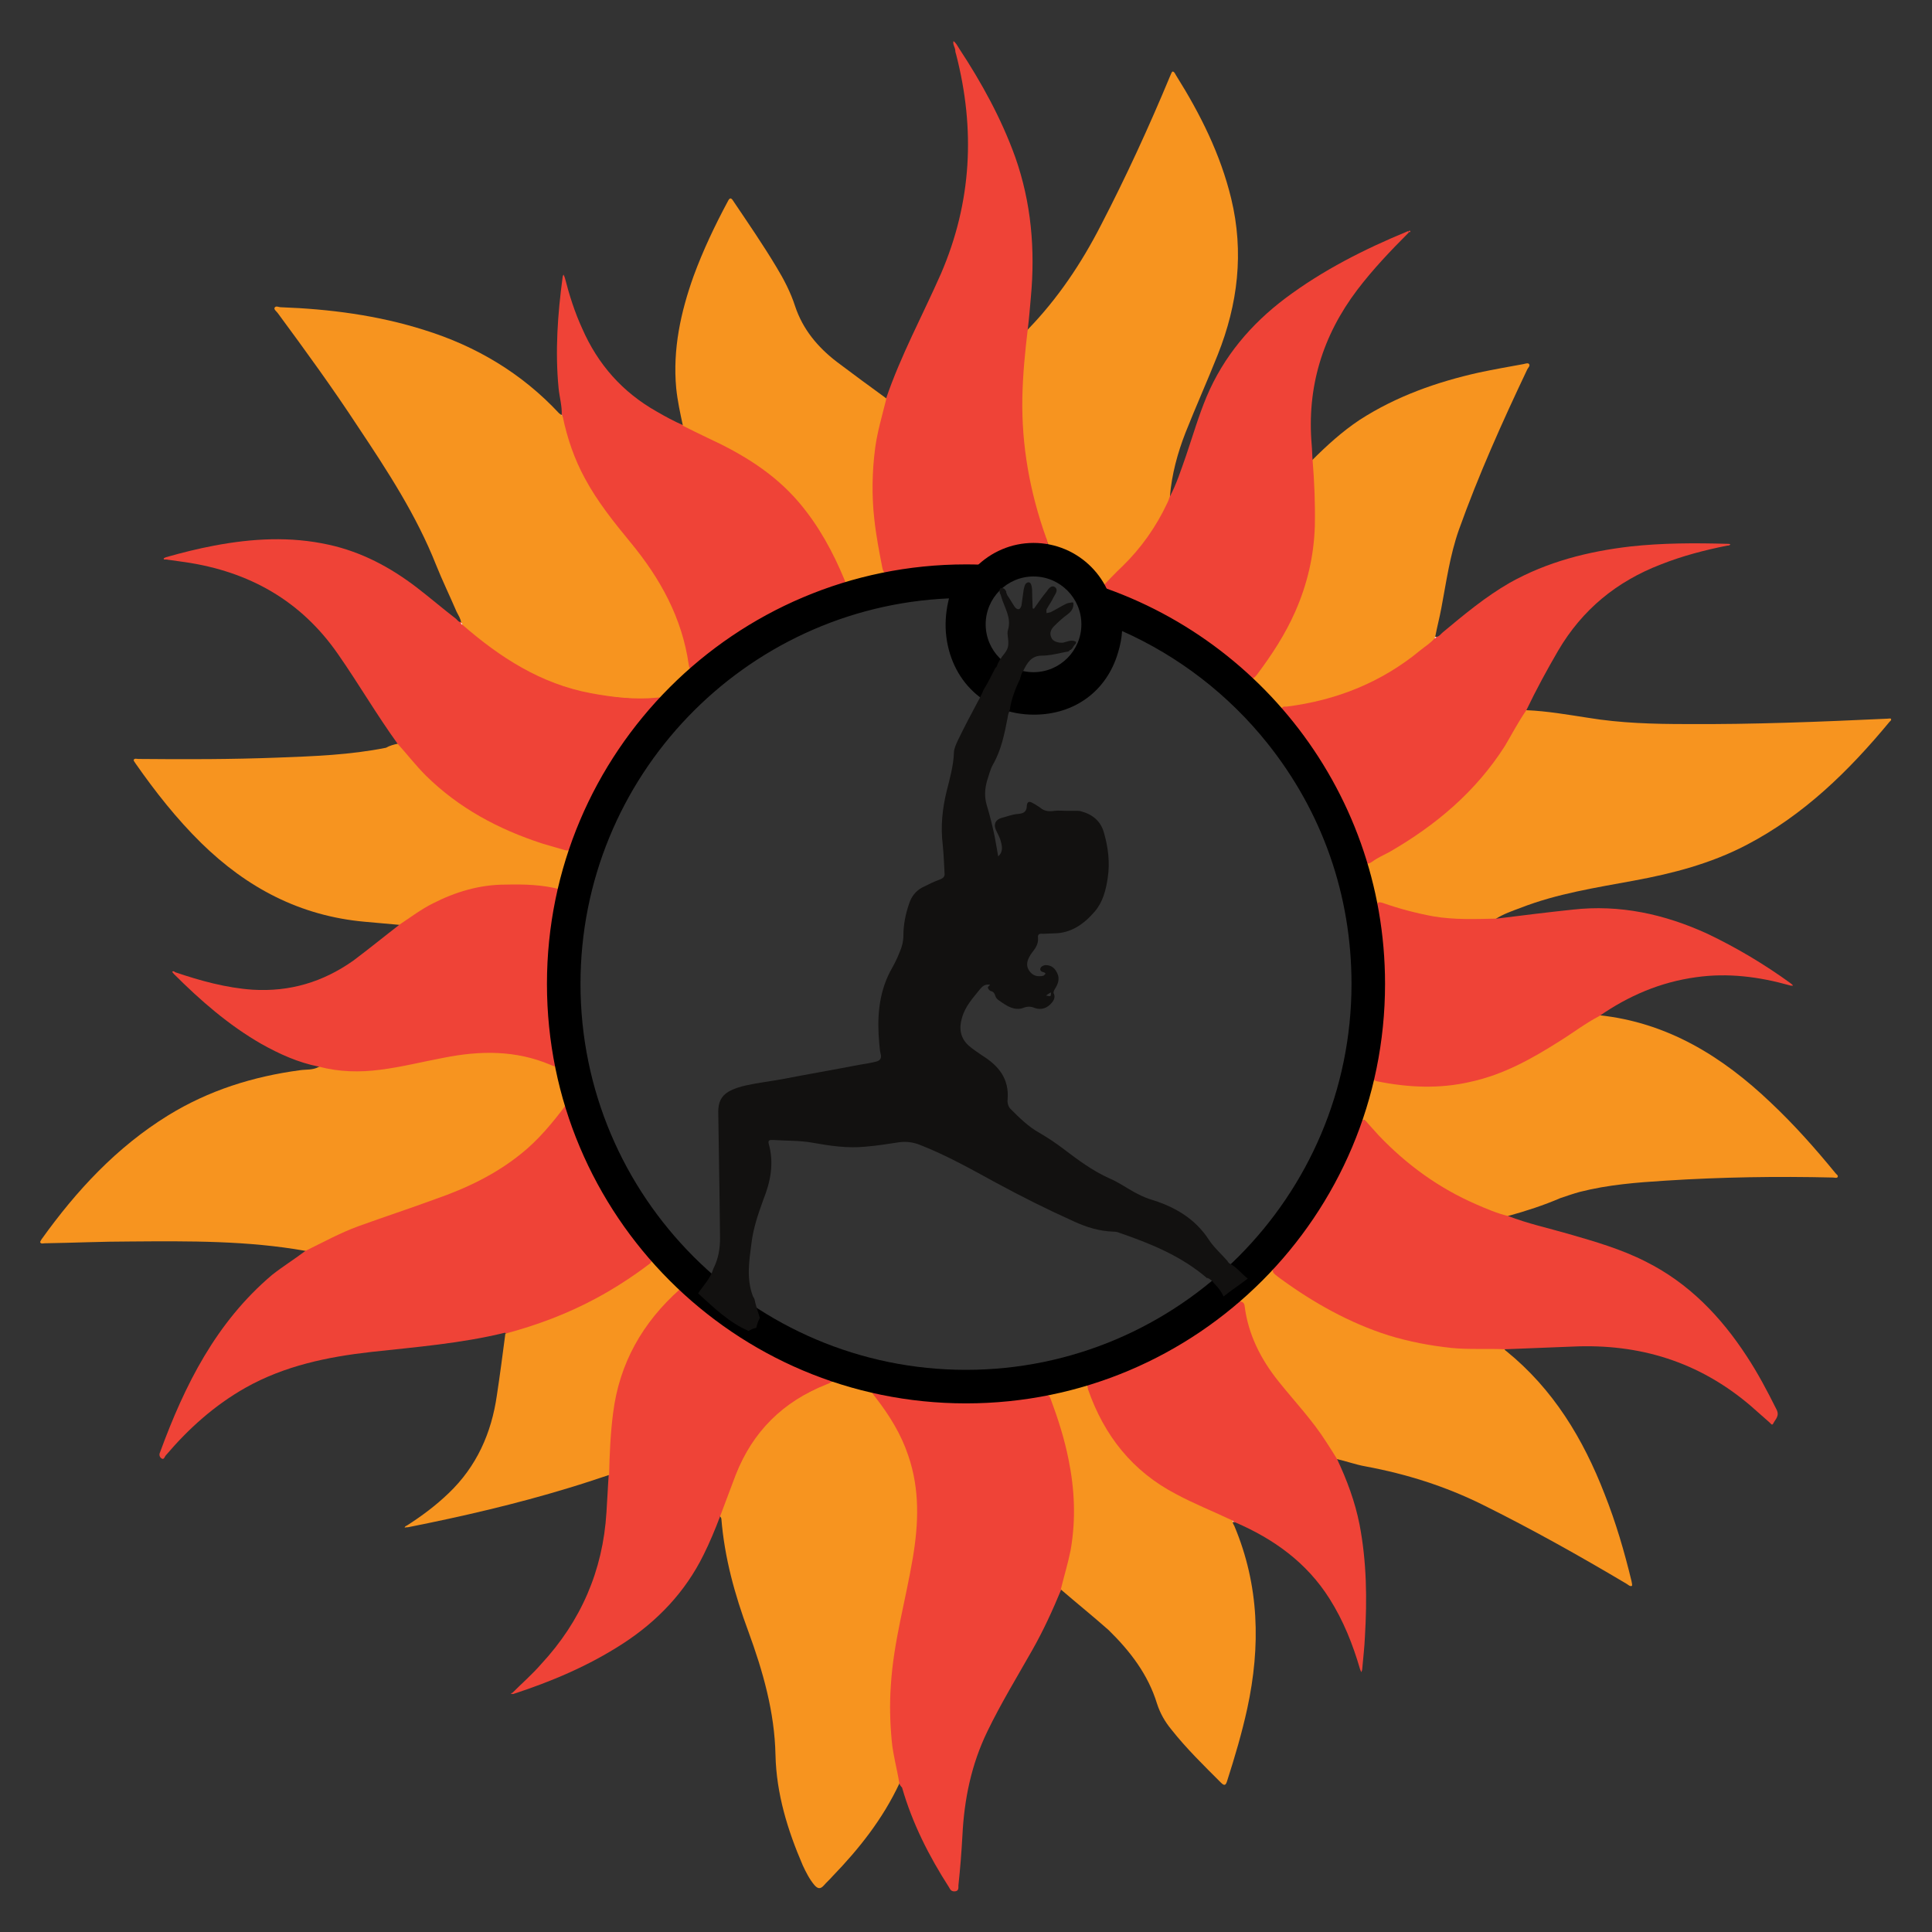 <svg xmlns="http://www.w3.org/2000/svg" id="Layer_1" x="0" y="0" version="1.1" viewBox="0 0 432 432" xml:space="preserve"><rect x="0" y="0" width="432" height="432" fill="#333333" stroke="none"/><style id="style2" type="text/css">.st0{fill:#f7941f}.st1{fill:#ef4337}.st2{fill:#fffffe}</style><g id="g108"><g id="g94"><path id="path4" d="M341.3 158.8c4.7.2 9.2 1 13.8 1.7 7.3 1.2 14.6 1.4 21.9 1.4 15 .1 30-.5 45-1.2.3 0 .7-.1.8 0 .2.3-.1.5-.3.7-9.1 11-19.2 20.9-32.1 27.6-7.9 4.1-16.3 6.3-25 7.9-8.6 1.6-17.2 2.9-25.4 6.1-1.9.7-3.9 1.4-5.6 2.5-.5.6-1.1.4-1.7.5-7.8.4-15.5-.5-22.9-3.2-1.5-.5-1.6-.4-1.4 1.1.7 6 1.1 11.9.9 17.9-.1 2.1-.1 4.2-.5 6.3-.1.1-.2.2-.4.2-.8-1.4-.6-2.9-.3-4.3.5-3.4 0-6.7-.2-10.1-.2-5.2-1.1-10.3-2.4-15.3-3.6-14.6-10.3-27.6-20.3-39-7.4-8.4-15.9-15.3-25.7-20.6-3.1-1.7-6.4-3.1-9.6-4.5-.8-.4-1.9-.7-1.5-2 .8-.4 1.4.1 2 .4 10 4.5 19.2 10.3 27.7 17.2.1.1.3.2.4.4 1.3 1 1.5 1 2.4-.3 2.2-2.8 4.1-5.8 5.9-8.9 3.2-5.7 5.4-11.8 6.3-18.3.7-5 .6-10 .2-14.9-.1-1.5 0-3-.2-4.5 0-.3 0-.6.3-.7 3.3-3.3 6.7-6.4 10.6-9 8.2-5.3 17.3-8.5 26.7-10.6 3.3-.7 6.7-1.3 10-1.9.4-.1 1-.3 1.2 0 .3.4-.2.8-.4 1.2-5.6 11.8-10.9 23.6-15.3 35.9-2 5.7-2.8 11.6-3.9 17.4-.4 2.2-1 4.4-1.4 6.6v.2c0 .1-.1.3-.1.4-2.7 2.7-5.8 4.9-9 6.9-7.2 4.6-15.1 7.1-23.4 8.3-1.6.2-1.6.3-.6 1.6 7.3 9.6 12.8 20.1 17.1 31.4.6 1.5.6 1.5 2 .8 7.6-3.9 14.6-8.7 20.6-14.8 5.1-5.1 9-11 12.5-17.2.4-.6.5-1.3 1.3-1.3z" class="st0"/><path id="path6" d="M103.1 139.2c-.1-.9-.6-1.6-1-2.4-1.5-3.5-3.2-7-4.6-10.5-4.4-11.1-10.8-20.9-17.4-30.8-5.7-8.7-11.8-17.1-18-25.5-.3-.4-.9-.8-.7-1.2.3-.5.9-.1 1.4-.1 10.9.4 21.7 1.8 32.1 5.1 11.6 3.6 21.8 9.7 30.1 18.6.1.1.3.2.4.3.1 0 .1 0 .2.1l.3.3c.5 1.1.6 2.2.9 3.3 1.9 7.1 5.4 13.3 9.9 19.1 3.8 5 8 9.7 11.2 15.1 3.1 5.2 5.1 10.7 6.1 16.7 0 .1 0 .3.1.4.3 1.2.4 1.3 1.3.6 1.2-.9 2.4-1.9 3.7-2.7.5-.3.9-.7 1.6-.5.4.7-.2 1-.6 1.2-3.8 2.9-7.4 6-10.8 9.5-.4.4-.9.9-1.6.6-.4-.2-.7-.2-1.1-.2-4.4.3-8.7-.1-13-.8-8.7-1.4-16.4-4.9-23.5-10-1.9-1.4-3.8-2.9-5.7-4.4-.5-.4-1-.8-1.3-1.3-.1-.1-.1-.3-.2-.4.2.1.2 0 .2-.1z" class="st0"/><path id="path8" d="M201.1 398.8c-3.7 7.9-9 14.6-15 20.8-.6.7-1.3 1.3-1.9 2-.8.9-1.4.7-2.1-.1-1.1-1.3-1.9-2.9-2.6-4.4-3.4-7.9-5.9-16-6.1-24.7-.2-9.6-2.8-18.7-6.1-27.7-3-8.1-5.3-16.4-6-25.1 0-.1-.1-.3-.2-.4-.3-.4-.1-.8.1-1.2 1.7-4.6 3.3-9.2 5.7-13.5 3.1-5.6 7.5-9.8 13.1-12.8 2.1-1.1 4.2-2.2 6.4-2.9 3 .8 6.2 1.3 9 2.7 5 5.9 8.6 12.6 9.8 20.4.9 5.8.4 11.6-.6 17.3-1.3 7.5-3.2 14.8-4.2 22.4-1.2 8.5-1 16.8 1 25.2-.2.5.2 1.2-.3 2z" class="st0"/><path id="path10" d="M68.3 279.7c-12.9-2.3-26-2.2-39-2.1-6.4 0-12.8.3-19.3.4-.3 0-.8.2-1-.2-.1-.1.2-.5.3-.7 7.8-10.9 16.8-20.6 28.3-27.7 9.1-5.6 19-8.7 29.5-10.1 1.4-.2 2.8 0 4.1-.7.5-.3 1-.1 1.5 0 5.6 1.1 11.2.6 16.8-.5 4.8-.9 9.5-2.1 14.3-2.6 6.5-.7 12.8-.3 18.9 2.2.5.2 1 .3 1.5.5.4.2.6.5.7.9.5 2.7 1.4 5.2 1.9 7.9-.8 2-2.4 3.6-3.7 5.2-5.5 6.6-12.4 11-20.2 14.3-5.1 2.1-10.3 3.8-15.6 5.6-5.9 2-11.7 4.1-17.1 7.2-.5.2-1.1.7-1.9.4z" class="st0"/><path id="path12" d="M229.8 73.7c6.7-6.9 12-14.8 16.4-23.4 5.6-10.8 10.7-21.9 15.4-33.2.2-.4.4-1.1.6-1.1.4 0 .6.6.8.9 5.4 8.6 9.9 17.6 12.3 27.5 2.9 12 1.5 23.6-3 34.9-2.3 5.8-4.9 11.6-7.2 17.4-1.8 4.6-3.1 9.4-3.5 14.3.4.6-.1 1.1-.3 1.6-2.4 5.1-5.6 9.7-9.6 13.6-1.4 1.4-3.7 4-5.4 5.1-.7-.1-1.7-1.4-2.1-1.8-2.7-3.4-4.5-3.6-8.7-4.8-.6-.2-.9-2.9-1.3-3.4-2.2-5.3-3.6-10.7-4.6-16.3-1.2-6.4-1.5-12.8-1.2-19.2.1-3.5.5-7 .9-10.5-.1-.5 0-1.1.5-1.6z" class="st0"/><path id="path14" d="M68.3 279.7c3.9-1.9 7.7-4 11.8-5.5 5.8-2.1 11.6-4 17.3-6.1 6.9-2.4 13.4-5.5 19.1-10.1 3.9-3.1 7.1-7 10.1-11 .5.2.6.7.7 1.2 3.8 11.9 9.7 22.7 17.8 32.2.4.4.7.9.7 1.5-.1.7-.8 1.1-1.3 1.5-9.1 6.7-19.1 11.6-30.1 14.6-.5.1-1 .4-1.5 0-9.8 2.4-19.9 3.2-29.9 4.3-9.8 1.1-19.4 3.1-28.1 8-6.9 3.9-12.7 9.1-17.8 15.1-.3.3-.4 1.1-1 .7-.4-.3-.6-.8-.3-1.4 5.5-15 12.5-29 25-39.6 2.4-1.9 5-3.5 7.5-5.4z" class="st1"/><path id="path16" d="M201.1 398.8c-.5-3.2-1.4-6.3-1.7-9.5-.4-4.2-.5-8.3-.2-12.5.6-9.7 3.3-18.9 4.9-28.4 1.3-7.7 1.6-15.3-1-22.9-1.6-4.8-4.2-9-7.3-13-.3-.4-.7-.8-.8-1.3.9-.5 1.7-.1 2.5.1 6.2 1.2 12.5 2 18.8 1.9 5.2-.1 10.4-.4 15.6-1.4.6-.1 1.2-.2 1.9-.2 1 0 1.4.7 1.7 1.5 2.5 6.6 4.3 13.4 4.9 20.5.6 7-.3 13.7-2.3 20.3-.2.5-.3 1.1-.8 1.5-1.9 4.6-4 9.2-6.5 13.6-3.4 6-7 11.9-10 18.1-3.6 7.4-5.2 15.2-5.6 23.3-.2 3.7-.5 7.5-.9 11.2 0 .5.1 1.2-.7 1.3-.8.1-1.1-.3-1.4-.9-4.5-7-8.2-14.3-10.5-22.3-.3-.3-.5-.6-.6-.9z" class="st1"/><path id="path18" d="M337.2 271.9c4.4 1.7 9 2.7 13.5 4 5.9 1.7 11.8 3.4 17.3 6.2 9.6 4.8 16.8 12.3 22.6 21.2 2.5 3.8 4.6 7.8 6.6 11.8.8 1.5-.2 2.2-.7 3.2-.3.6-.6-.1-.9-.3-1.4-1.2-2.8-2.5-4.2-3.7-11.5-9.8-24.8-13.9-39.8-13.2-5.1.2-10.2.4-15.2.6-.3.2-.6.3-.9.3-8.4.3-16.8-.4-24.9-2.9-9.3-2.9-17.6-7.7-25.5-13.5-1.4-1-1.4-1.3-.5-2.7.1-.1.1-.3.2-.4.1-.2.2-.4.3-.5 1.2-1.8 2.7-3.3 4-5 3.6-4.9 6.9-10 9.5-15.5.2-.5.5-1 .8-1.3 1.5-2 2.1-4.4 3.3-6.5.4-.7.7-1.5 1-2.2.6-1.4 1-1.5 2.1-.5.5.5 1 .9 1.4 1.4 7.5 8.5 16.6 14.5 27.2 18.4 1 .2 2 .4 2.8 1.1z" class="st1"/><path id="path20" d="M337.2 271.9c-2.5-.6-4.8-1.6-7.1-2.6-8.3-3.6-15.5-8.8-21.8-15.4l-2.7-3c-.7-.8-1-.6-1.3.2-1.2 2.7-2.4 5.3-3.6 8-.2.5-.3 1-1 1.2-.2-.5 0-.9.2-1.4 4.1-9 6.7-18.4 7.8-28.2.1-.8-.3-1.9.7-2.5h.1c.6.9.4 1.9.3 2.8-.3 2.9-.6 5.8-1.2 8.7-.2 1.1.2 1.6 1.2 1.8 9.9 2 19.5 1.1 28.8-3.1 5.6-2.5 10.6-6 15.7-9.2.9-.6 1.8-1.3 2.8-1.8.4-.2.9-.7 1.4-.4 15.3 1.6 27.6 9.2 38.5 19.6 5.2 4.9 9.9 10.2 14.4 15.7.2.3.7.5.5.9-.2.3-.7.1-1.1.1-12.5-.3-24.9-.1-37.4.7-6.4.4-12.8.9-19.1 2.5-1.5.4-2.9.9-4.4 1.4-3.7 1.6-7.7 2.9-11.7 4z" class="st0"/><path id="path22" d="M103.4 139.7c8.4 7.3 17.5 13.2 28.7 15.3 4.9.9 9.8 1.5 14.8 1 .5-.1 1.1-.1 1.2.6l-.1.1-.2.2-.1.1c0 .1-.1.2-.1.2 0 .1-.1.2-.2.2-.1.1-.1.2-.2.2l-.1.1c-.1.1-.1.2-.2.2l-.1.1c-.1.1-.1.2-.2.3l-.1.1c-.4.4-.7.8-.9 1.4-2 2.7-4.2 5.4-6.1 8.2-3.9 5.6-7.1 11.6-9.7 17.9-.1.3-.2.5-.4.8-.4.4-.6.9-.7 1.4 0 .1-.1.3-.2.4-1 2.1-1 2.1-3.2 1.5-9.3-2.5-18-6.3-25.6-12.3-3.8-3-7.2-6.5-10.2-10.3-.3-.3-.5-.7-.6-1.1-4.7-6.5-8.7-13.4-13.3-20-8.3-12-19.9-18.5-34.2-20.6-1.4-.2-2.9-.4-4.3-.6-.2 0-.5.1-.5-.2 0-.1.3-.2.5-.3 3.5-1 7.1-1.9 10.8-2.6 8.5-1.6 17-2.1 25.6-.2 7.3 1.6 13.7 5 19.6 9.5 3 2.3 5.9 4.8 8.9 7.1.3.3.6.8 1.2.7 0 .3.1.4.2.6z" class="st1"/><path id="path24" d="M229.8 73.7c-.6 5-1.1 10.1-1.2 15.2-.2 10.8 1.7 21.2 5.3 31.3.2.4.3.9.4 1.4-1.7.5.6 5.4-1.1 5.6-4.2.3-8.9-2.1-12 .7-.5.5-4-.6-4.7-.4-1 .1-1.9.1-2.9.1-4.8 0-9.6.4-14.4 1-1.7.2-2.1 0-2.5-1.7-1.1-4.5-1.7-9-2-13.6-.6-7.5.4-14.7 2.4-21.9.2-.8.3-1.6 1-2.2 3.3-9.7 8.2-18.7 12.3-28 6.9-16 7.7-32.3 3.4-49-.1-.3-.2-.6-.2-1-.1-.7-.6-1.3-.4-2 .6.4.9 1.1 1.3 1.7 5 7.6 9.4 15.6 12.5 24.2 3.6 10.2 4.5 20.7 3.5 31.4-.2 2.3-.4 4.8-.7 7.2z" class="st1"/><path id="path26" d="M245.8 131.9c1.2-1.3 3.9-4.1 5.2-5.3 4.2-4.1 7.5-8.8 10-14.1.2-.4.4-.9.5-1.3 1.6-3 2.6-6.2 3.7-9.3 1.5-4.4 2.8-8.9 4.6-13.2 3.8-9 9.9-16.2 17.6-22 8.4-6.3 17.7-11 27.4-15 .1 0 .2.1.2.3-4.1 4.1-8 8.2-11.5 12.8-7.8 10.3-11.3 21.8-10.2 34.7.1 1.1.1 2.3.2 3.4.4 4.9.6 9.8.5 14.7-.2 6.7-1.7 13.1-4.4 19.2-2.2 5-5.2 9.6-8.5 14-.8 1.1-1.4 1.2-2.5.3-5.7-4.8-11.8-9-18.3-12.7-3.5-2-7-3.7-10.7-5.4-.4-.2-.9-.4-1.4-.3-.6-.6-2.5.1-2.4-.8z" class="st1"/><path id="path28" d="M285.1 282.5c-.8 2-.8 1.9 1.2 3.4 7.4 5.4 15.4 9.9 24.2 12.7 4.6 1.4 9.3 2.3 14 2.8 4 .4 7.9.1 11.9.3.1.1.2.3.4.4 10.5 8.5 17.2 19.6 22 32 2.5 6.3 4.4 12.8 6 19.4.1.4.2 1 .1 1.1-.4.2-.8-.2-1.1-.4-10.6-6.3-21.3-12.3-32.4-17.8-8.3-4.1-16.9-6.8-26-8.5-2.3-.4-4.4-1.2-6.7-1.7-.5 0-.7-.4-.9-.8-3.1-5.5-7.3-10.1-11.2-14.9-4.5-5.4-7.9-11.3-8.8-18.4-.1-.5-.3-.9-.8-1.1-.4-.8.2-1.1.6-1.6 1.3-1.3 2.8-2.4 4.1-3.8.7-.7 1.3-1.5 2-2.3.3-.3.7-.9 1.4-.8z" class="st0"/><path id="path30" d="M88.9 166.3c2.1 2.3 4 4.8 6.3 7.1 7.4 7.3 16.2 12 26 15.2 1.6.5 3.2.9 4.8 1.4.9.3 1.6.3 1.9-.9.1-.3.2-.7.6-.8.3.4.2.9 0 1.4-.9 2.7-1.7 5.3-2.5 8-.1.5-.2.9-.7 1.2-1.6.2-3-.3-4.6-.5-5.8-.5-11.5-.5-17.1 1.2-4.6 1.4-8.7 3.7-12.6 6.5-.5.4-.9.9-1.7.7-2.6-.2-5.2-.5-7.8-.7-14.4-1.3-26.3-7.6-36.5-17.6-5.5-5.4-10.3-11.5-14.7-17.8-.2-.3-.5-.7-.4-.8.2-.4.7-.2 1-.2 10.4.1 20.8.1 31.2-.3 8.1-.3 16.2-.6 24.2-2.2.9-.5 1.7-.7 2.6-.9z" class="st0"/><path id="path32" d="M341.3 158.8c-1.8 2.6-3.2 5.3-4.8 8-6.5 10.2-15.4 17.7-25.8 23.7-1.3.7-2.7 1.3-3.9 2.2-1.2.8-1.5.3-2-.8-1.8-4.8-3.8-9.5-6.2-14.1-3.3-6.5-7.2-12.6-11.5-18.4-.2-.3-.7-.5-.5-1 .2-.5.7-.4 1.1-.4 11.1-1.4 21.2-5.4 29.9-12.6 1.1-.9 2.3-1.6 3.2-2.7l.3-.3c.7 0 1-.6 1.5-1 4.8-4 9.6-8 15-11.1 8.4-4.7 17.5-7 26.9-8.1 7.2-.8 14.5-.8 21.7-.6.2 0 .5 0 .7.1-.1.3-.5.3-.7.3-5 1-10 2.3-14.8 4.2-9.9 3.8-17.6 10.1-23 19.3-2.5 4.3-4.9 8.7-7.1 13.3z" class="st1"/><path id="path34" d="M357.6 227.2c-3.1 1.6-5.8 3.7-8.7 5.5-6.3 4-12.7 7.6-20.1 9.2-6.9 1.6-13.8 1.3-20.8-.1-1-.2-1-.7-.9-1.6.7-4 1.3-7.9 1.4-12 .6-1.7.4-3.6.5-5.4.3-6.7 0-13.4-1-20-.2-1.1.2-1.2 1.2-.9 3.7 1.3 7.5 2.3 11.3 3 4.7.8 9.4.6 14.2.5 5.6-.7 11.2-1.4 16.9-2 10.6-1.2 20.6 1 30.2 5.4 6.5 3.1 12.7 6.8 18.5 11 .2.2.5.3.6.6-.3 0-.6 0-.8-.1-6.8-1.9-13.7-2.8-20.8-1.8-8.1 1.1-15.2 4.2-21.7 8.7z" class="st1"/><path id="path36" d="M186 308.8c-.3.5-.9.6-1.3.8-9.6 3.8-16.4 10.5-20.2 20.2-1.2 3.1-2.3 6.2-3.5 9.3-1.1 2.9-2.3 5.8-3.7 8.6-4.1 8.3-10.3 14.8-18 19.8-7.7 5-16 8.5-24.6 11.3-.1 0-.2-.1-.2-.2 2.2-2.2 4.5-4.2 6.5-6.5 8.9-9.6 13.8-20.9 14.6-33.9.2-2.8.3-5.6.5-8.3-.6-1.7-.4-3.5-.2-5.3.3-3.5.5-7.1 1.1-10.6 1.8-10.1 6.6-18.4 14.1-25.3.2-.2.5-.4.8-.5.5-.1.9.2 1.3.6 5.2 4.8 10.9 9 17 12.5 4.6 2.7 9.5 4.9 14.5 6.7.4.1 1.1.2 1.3.8z" class="st1"/><path id="path38" d="M161 145.3c-2.1.6-3.5 2.3-5.3 3.4-.2.1-.3.3-.4.4-.7.5-1.1.9-1.3-.5-1.5-10.5-6.4-19.3-13-27.3-3.7-4.5-7.4-9.1-10.2-14.3-2.4-4.4-4-9.1-5-14-.1-.1-.1-.2-.2-.2.1-2-.5-4-.7-6-.8-8.3-.2-16.6.9-24.8 0-.2.1-.4.2-.6.1.2.2.4.3.7 1 3.9 2.2 7.7 3.9 11.4 3.5 8 9 14.2 16.6 18.5 1.9 1.1 3.9 2.2 6 3.1.3-.2.7 0 1 .1 6.2 3 12.5 5.8 18.1 10 5.7 4.3 10 9.7 13.5 15.9 1.4 2.4 2.6 4.9 3.6 7.5.8 2.1.7 2.3-1.3 3-4.9 1.9-9.7 3.9-14.3 6.3-.3.2-.7.4-1 .6-2.6 1.8-5.4 3.1-8.1 4.8-.3.1-.6.2-.8.4-.1.1-.2.1-.3.2-.2.1-.4.3-.6.4-.1.1-.2.1-.3.2l-.9.6c-.3.2-.3.2-.4.2z" class="st1"/><path id="path40" d="M237.2 355.4c.7-2.9 1.6-5.8 2.2-8.8 1.2-6.9.9-13.6-.5-20.4-.9-4.5-2.3-8.9-3.9-13.2-.2-.7-.5-1.1-1.3-1.1.1-.4.4-.5.7-.6 2.6-.5 5.2-1.3 7.7-1.9.2-.1.5 0 .7 0 1.2 1.3 1.4 3 2.1 4.5 3.8 9 10.2 15.7 18.8 20.1 3.5 1.8 7.1 3.4 10.7 5 .4.2.8.3 1.1.6l.3.3v.2c-.3.4 0 .7.2 1.1 5.6 13.3 5.9 26.9 2.9 40.8-1.2 5.5-2.8 10.9-4.5 16.2-.3 1-.6 1.2-1.4.4-3.8-3.8-7.7-7.6-11.1-11.9-1.4-1.7-2.5-3.6-3.2-5.8-2-6.5-6-11.7-10.8-16.4-3.5-3.1-7.1-6-10.7-9.1z" class="st0"/><path id="path42" d="M89.4 206.7c2.4-1.6 4.8-3.4 7.4-4.7 5.1-2.6 10.5-4.2 16.2-4.2 4.2-.1 8.3 0 12.4 1.1.4.6.2 1.3 0 1.9-2.1 8.6-2.3 17.4-1.9 26.2.1 3.2.6 6.3 1.1 9.4.1.6.3 1.3-.1 1.9-.5.3-.9 0-1.4-.2-7.8-3.3-15.7-3.2-23.8-1.6-4.8.9-9.5 2.1-14.3 2.7-4.6.6-9.2.5-13.7-.7-4.6-.9-8.8-2.8-12.9-5.1-7.3-4.2-13.6-9.7-19.5-15.6-.2-.2-.4-.5-.4-.5.3-.3.5 0 .7.1 5.6 1.9 11.4 3.5 17.3 3.9 8.3.5 15.7-1.7 22.5-6.5 3.6-2.7 6.9-5.4 10.4-8.1z" class="st1"/><path id="path44" d="M172 138.4c3.5-2.1 7.2-3.7 11-5.2 1.8-.7 3.5-1.4 5.3-2.1.7-.3.8-.6.6-1.3-2.6-6.3-5.8-12.2-10.2-17.4-5.6-6.6-12.7-10.9-20.5-14.5-1.9-.9-3.7-1.8-5.5-2.7-.6-2.8-1.2-5.5-1.5-8.4-.8-8.7 1-17 3.9-25.1 2.1-5.7 4.7-11.2 7.6-16.6.4-.8.7-1.1 1.3-.1 3.3 4.9 6.6 9.7 9.6 14.7 1.7 2.8 3.2 5.7 4.2 8.8 1.7 5.1 5 9.1 9.3 12.4 3.7 2.8 7.4 5.5 11.1 8.2-.9 3.7-2 7.3-2.5 11-.7 5.3-.8 10.7-.2 16 .4 3.7 1.1 7.3 1.8 10.9.2.9.5 1.4 1.5 1.2 6-.9 12-1.2 18-1.1-.2 1.1-1.1.9-1.8.9-2.4.1-4.8 0-7.2.3-9.5.9-18.6 2.9-27.3 6.8-2.3 1-4.6 2-6.8 3.1-.5.3-1.1.7-1.7.2z" class="st0"/><path id="path46" d="M275.6 340c-4.2-2-8.5-3.7-12.6-5.9-9.8-5.1-16.1-13.1-19.7-23.4-.1-.4-.1-.7-.2-1.1.2-.6.8-.7 1.3-.8 10.2-3.4 19.6-8.4 28.1-14.9.3-.3.7-.5 1.1-.7.3-.1.6-.2.8-.4.1-.1.2-.1.3-.2.1-.1.2-.2.3-.2l.1-.1c.1-.1.2-.2.3-.2.1-.1.2-.1.3-.2.4-.2.7-.4 1-.7.1-.1.2-.2.3-.2.7 0 1.2.2 1.3 1 .8 6.4 3.6 11.9 7.6 16.9 3.6 4.5 7.6 8.7 10.7 13.6.8 1.2 1.6 2.5 2.4 3.8 2.2 4.7 4 9.5 5 14.6 1.6 8.3 1.7 16.7 1.2 25.1-.1 2.4-.4 4.8-.6 7.2 0 .2-.1.4-.2.7-.1-.2-.2-.4-.3-.7-1.6-5.5-3.7-10.8-6.8-15.7-5.1-8.1-12.5-13.4-21.1-17.1h-.3c-.1-.2-.2-.3-.3-.4z" class="st1"/><path id="path48" d="M152 288.3c-8.3 7.4-13.5 16.5-14.9 27.6-.6 4.6-.8 9.2-.9 13.9-3 1-6 2-9 2.9-11.8 3.6-23.9 6.4-36 8.8-.2 0-.5 0-.7.1 0-.3.3-.4.5-.5 3.3-2.1 6.5-4.5 9.3-7.2 6.3-6 9.6-13.5 10.8-21.9.7-4.6 1.3-9.2 1.9-13.8 7.1-1.9 13.8-4.4 20.3-7.9 4.1-2.2 8.1-4.8 11.8-7.6.3-.2.5-.4.6-.8.9.1 1.3.8 1.8 1.3 1.3 1.6 2.7 3 4.1 4.4.3.2.6.4.4.7z" class="st0"/><path id="path50" d="M114.7 378.7c-.2 0-.4.1-.4.1-.1-.2.1-.2.3-.3 0 .1.1.2.1.2z" class="st1"/><path id="path52" d="M314.9 51.7c.2-.1.3-.2.5 0 0 0-.2.2-.2.3l-.3-.3z" class="st1"/><path id="path54" d="M321.1 142.4c.1.2-.1.3-.3.3 0-.1 0-.3.3-.3z" class="st2"/><path id="path56" d="M125.5 92.8c.2-.1.2.1.2.2 0-.1-.1-.1-.2-.2z" class="st2"/><path id="path58" d="M103.4 139.7c-.2-.1-.4-.2-.3-.5.2.1.2.3.3.5z" class="st2"/><path id="path60" d="M285.1 282.6c.1-.1.2-.3.3-.4 0 .1-.1.3-.3.4z" class="st0"/><path id="path62" d="M146.6 158.3c-.1.7-.8 1.1-1.2 1.6.1-.8.6-1.3 1.2-1.6z" class="st0"/><path id="path64" d="M129.1 186.8c-.2.5-.2 1.1-.7 1.5 0-.6.1-1.2.7-1.5z" class="st0"/><path id="path66" d="M147.8 156.8c.3.4-.1.5-.3.6-.1-.3-.1-.5.3-.6z" class="st0"/><path id="path68" d="M147.2 157.7c0 .2-.1.3-.3.3 0-.2.1-.3.3-.3z" class="st0"/><path id="path70" d="M147.5 157.4c0 .2-.1.3-.3.3 0-.2.1-.3.3-.3z" class="st0"/><path id="path72" d="M146.9 158c0 .2 0 .4-.3.3l.3-.3z" class="st0"/><path id="path74" d="M148 156.6c.1.3 0 .4-.3.3l.3-.3z" class="st0"/><path id="path76" d="M162.1 144.4c-.2.5-.6.8-1.2.9.1-.7.7-.8 1.2-.9z" class="st0"/><path id="path78" d="M163 143.9c-.1.4-.4.6-.9.6.2-.5.5-.7.9-.6z" class="st0"/><path id="path80" d="M164 143.3c-.3.3-.5.6-1 .6.2-.5.5-.7 1-.6z" class="st0"/><path id="path82" d="M275.6 340l.3.3c-.3.1-.3-.2-.3-.3z" class="st2"/><path id="path84" d="M275.3 292.1c.5-.5.8-1.3 1.7-1.2-.3.7-.9 1.1-1.7 1.2z" class="st0"/><path id="path86" d="M273.8 293.2c.2-.3.4-.7.9-.6-.2.4-.5.7-.9.6z" class="st0"/><path id="path88" d="M275 292.4c0-.2.1-.3.3-.3 0 .1-.1.2-.3.3z" class="st0"/><path id="path90" d="M274.7 292.6c-.1-.3.1-.3.3-.3l-.3.3z" class="st0"/><path id="path92" d="M239.2 145.3c.1.1.1.2.2.2h-.1s-.1-.1-.1-.2z" class="st2"/></g><g id="g98"><path id="path96" d="M212.2 133.8c-.6 2.4-.9 4.9-.7 7.6.9 10.8 8.9 18.4 19.7 18.4 9.1 0 16.3-5.3 18.8-13.9.5-1.6.8-3.2.9-4.8 12.6 5.6 23.8 14.2 32.5 25.1 12.3 15.4 18.8 34 18.8 53.8 0 47.6-38.7 86.3-86.2 86.3s-86.2-38.7-86.2-86.3c0-46.3 36.6-84.2 82.4-86.2m3.8-7.6c-51.7 0-93.7 42-93.7 93.8s41.9 93.8 93.7 93.8 93.7-42 93.7-93.8c0-44.2-30.6-81.3-71.7-91.2 9 5.9 6.8 23.5-6.8 23.5-15.5 0-16.3-22.9-2.3-25.2-4.2-.6-8.5-.9-12.9-.9z"/></g><g id="g102"><path id="path100" d="M231.1 128.9c5.9 0 10.7 4.8 10.7 10.7 0 5.9-4.8 10.7-10.7 10.7s-10.7-4.8-10.7-10.7c0-5.9 4.8-10.7 10.7-10.7m0-7.5c-10 0-18.2 8.2-18.2 18.2s8.2 18.2 18.2 18.2 18.2-8.2 18.2-18.2-8.1-18.2-18.2-18.2z"/></g><g id="g106"><path id="path104" fill="#121110" d="M270.1 285.8c.1 0 .1 0 0 0 .7.3 1.1.8 1.5 1.3.8.8 1.5 1.7 2 2.8 1.7-1.4 3.6-2.6 5.4-4-1.4-1.1-2.5-2.6-4.1-3.4-.1 0-.1-.1-.1-.1l-.1-.1c-.1-.1-.2-.2-.2-.3-1.4-1.6-3.1-3.1-4.2-4.8-3.2-4.9-7.9-7.5-13.3-9.1-1.2-.4-2.4-1-3.5-1.6-1.8-1-3.5-2.2-5.4-3-3.8-1.7-7-4.1-10.3-6.6-1.7-1.3-3.5-2.5-5.4-3.6-2.5-1.4-4.5-3.4-6.5-5.4-.4-.4-.7-1.3-.6-2 .4-4.7-2-7.6-5.7-9.9-1-.7-2.1-1.4-3-2.2-1.9-1.7-2.2-3.9-1.5-6.2.7-2.6 2.5-4.5 4.1-6.5.6-.7 1.2-1.1 2.2-.9-.2.2-.6.5-.5.7.1.3.4.6.6.7.7.1.9.6 1.1 1.2.1.3.3.5.5.7 1 .7 1.9 1.4 3 1.8.8.3 1.8.4 2.6.1 1-.4 1.8-.4 2.7 0 1.5.5 2.8 0 3.8-1.2.5-.6.8-1.3.4-2.1-.1-.3.1-.7.3-1 .7-1.1 1.1-2.3.5-3.5-.5-1.1-1.3-1.8-2.6-1.8-.4 0-1 .3-1.1.6-.3.5.1.9.7 1 .1 0 .3.2.4.3-.2.2-.4.5-.6.5-1 .2-2 .1-2.8-.8-.8-.9-.9-1.9-.5-2.9.3-.7.7-1.3 1.1-1.8.7-.9 1.2-1.8 1.1-3-.1-.8.3-1 1.1-.9.8 0 1.6-.1 2.4-.1 3.9 0 6.8-2.1 9.2-4.9 1.8-2.1 2.5-4.8 2.9-7.6.5-3.3.1-6.6-.8-9.8-.7-2.8-2.6-4.3-5.2-5-.3-.1-.6-.1-.8-.1h-2.4c-.9 0-1.8-.1-2.7 0-1.2.2-2.3.1-3.2-.7-.6-.4-1.2-.8-1.8-1.1-.7-.4-1.1-.2-1.2.6 0 1.4-.7 1.8-2 1.9-1.3.1-2.5.6-3.7.9-1.3.4-1.8 1.4-1.2 2.7.4.9.9 1.7 1.1 2.6.3 1.1.5 2.3-.6 3.3-.3-1.6-.5-3-.8-4.5-.5-2.4-1.1-4.8-1.8-7.1-.5-1.8-.4-3.5.1-5.3.4-1.2.7-2.5 1.3-3.6 1.9-3.3 2.6-6.9 3.3-10.5.1-.7.2-1.1.4-1.4 0-.1 0-.3.1-.4.3-2.3 1.3-4.9 2.3-6.9v-.1c.2-.6.3-1.2.7-1.7.9-1.8 1.8-3.4 4.2-3.4 1.4 0 2.8-.3 4.2-.6l1.5-.3h.1c.4-.2.8-.5 1.1-.9v-.1c.1-.1.2-.3.3-.4l.1-.1c.1-.1.1-.2.2-.2.1-.1.1-.4.1-.5-.1 0-.1-.1-.2-.1-.9-.4-1.8.1-2.7.3-1.1.1-2.3-.3-2.6-1.1-.5-1-.1-1.9.6-2.6 1-1 2-1.9 3.1-2.7.8-.6 1.3-1.4 1.2-2.4v-.1c-.1 0-.1-.1-.1-.1h-.2c-.4.1-.9.1-1.3.3-1.2.6-2.3 1.3-3.5 1.9-.3.1-.6.1-.9.2 0-.4-.1-.8.1-1 .5-.9 1.1-1.7 1.5-2.6.4-.7 1.1-1.6.3-2.2-.8-.6-1.5.4-1.9 1-1 1.2-1.9 2.5-2.8 3.8-.1 0-.2 0-.3-.1 0-1-.1-2-.1-3.1 0-.7 0-1.5-.2-2.1-.2-.7-.8-.8-1.3-.2-.2.3-.3.8-.4 1.2-.2 1.2-.3 2.4-.5 3.6-.1.3-.3.8-.6.8-.3.1-.7-.2-.9-.5-.5-.7-.9-1.5-1.4-2.2-.3-.4-.4-.7-.5-1v-.1-.1c-.1-.2-.2-.4-.4-.6-.2-.2-.5-.2-.8-.2-.1.1-.1.1-.2.1 0 .1-.1.3-.1.3v.1c0 .3 0 .6.2.9.1.1.1.2.1.3 0 .1.1.1.1.2v.1c.7 2.4 2.3 4.6 1.5 7.3-.2.6-.1 1.2 0 1.9.2 2 0 2.5-1.4 4.2-.1.2-.2.4-.4.6-.2.3-.3.6-.5.9 0 .1-.1.2-.1.3-.1.3-.2.5-.4.6-.9 1.7-1.7 3.4-2.7 5-.2.6-.5 1.1-.8 1.7 0 .1-.1.3-.2.4-1.6 3-3.2 6-4.7 9.1-.4.9-.9 1.9-.9 2.8-.1 2.9-.9 5.7-1.6 8.5-1 4-1.4 8-.9 12.1.2 2.1.3 4.2.4 6.3.1.7-.2 1.1-.9 1.4-1.4.5-2.8 1.2-4.2 1.9-1.4.8-2.3 2-2.8 3.5-.8 2.3-1.3 4.7-1.3 7.2 0 1.2-.3 2.5-.8 3.6-.6 1.6-1.4 3.1-2.2 4.5-2.6 5.1-2.9 10.5-2.4 16 .1.8.1 1.5.3 2.3.3 1-.1 1.6-1.1 1.8-1.2.3-2.4.5-3.7.7-5.7 1.1-11.5 2.1-17.2 3.2-2.7.5-5.4.8-8.1 1.4-1.3.3-2.7.7-3.9 1.4-1.7 1-2.3 2.5-2.3 4.5.1 6.6.2 13.2.3 19.7 0 2.8.1 5.7.1 8.5 0 2.3-.3 4.5-1.5 6.9-.6 2.1-2.2 3.7-3.4 5.5 3.4 3.1 7 6.6 11.3 8.4.5-.3 1.1-.6 1.7-.7.2-.8.4-1.5.8-2.2-.4-1.4-.9-2.7-1.2-4.2-.1-.3-.3-.5-.4-.8-1.4-3.8-.8-7.7-.3-11.5.4-3.5 1.5-6.7 2.7-10 1.6-4 2.4-8.1 1.2-12.4-.3-1 .4-.9 1-.9 2.9.2 5.9.1 8.7.6 3.9.7 7.9 1.3 11.9.9 2.5-.2 5-.6 7.6-1 1.6-.2 3.1 0 4.6.6 5.9 2.3 11.4 5.4 16.9 8.4 5.7 3.1 11.5 6 17.5 8.7 2.8 1.3 5.7 2.2 8.9 2.3.5 0 1 .1 1.4.3 7 2.4 13.8 5.2 19.5 10.1.2-.1.2 0 .2 0zM235 221.9c0 1.1-.1.9-1.1.7.4-.3.7-.5 1.1-.7z"/></g></g></svg>
